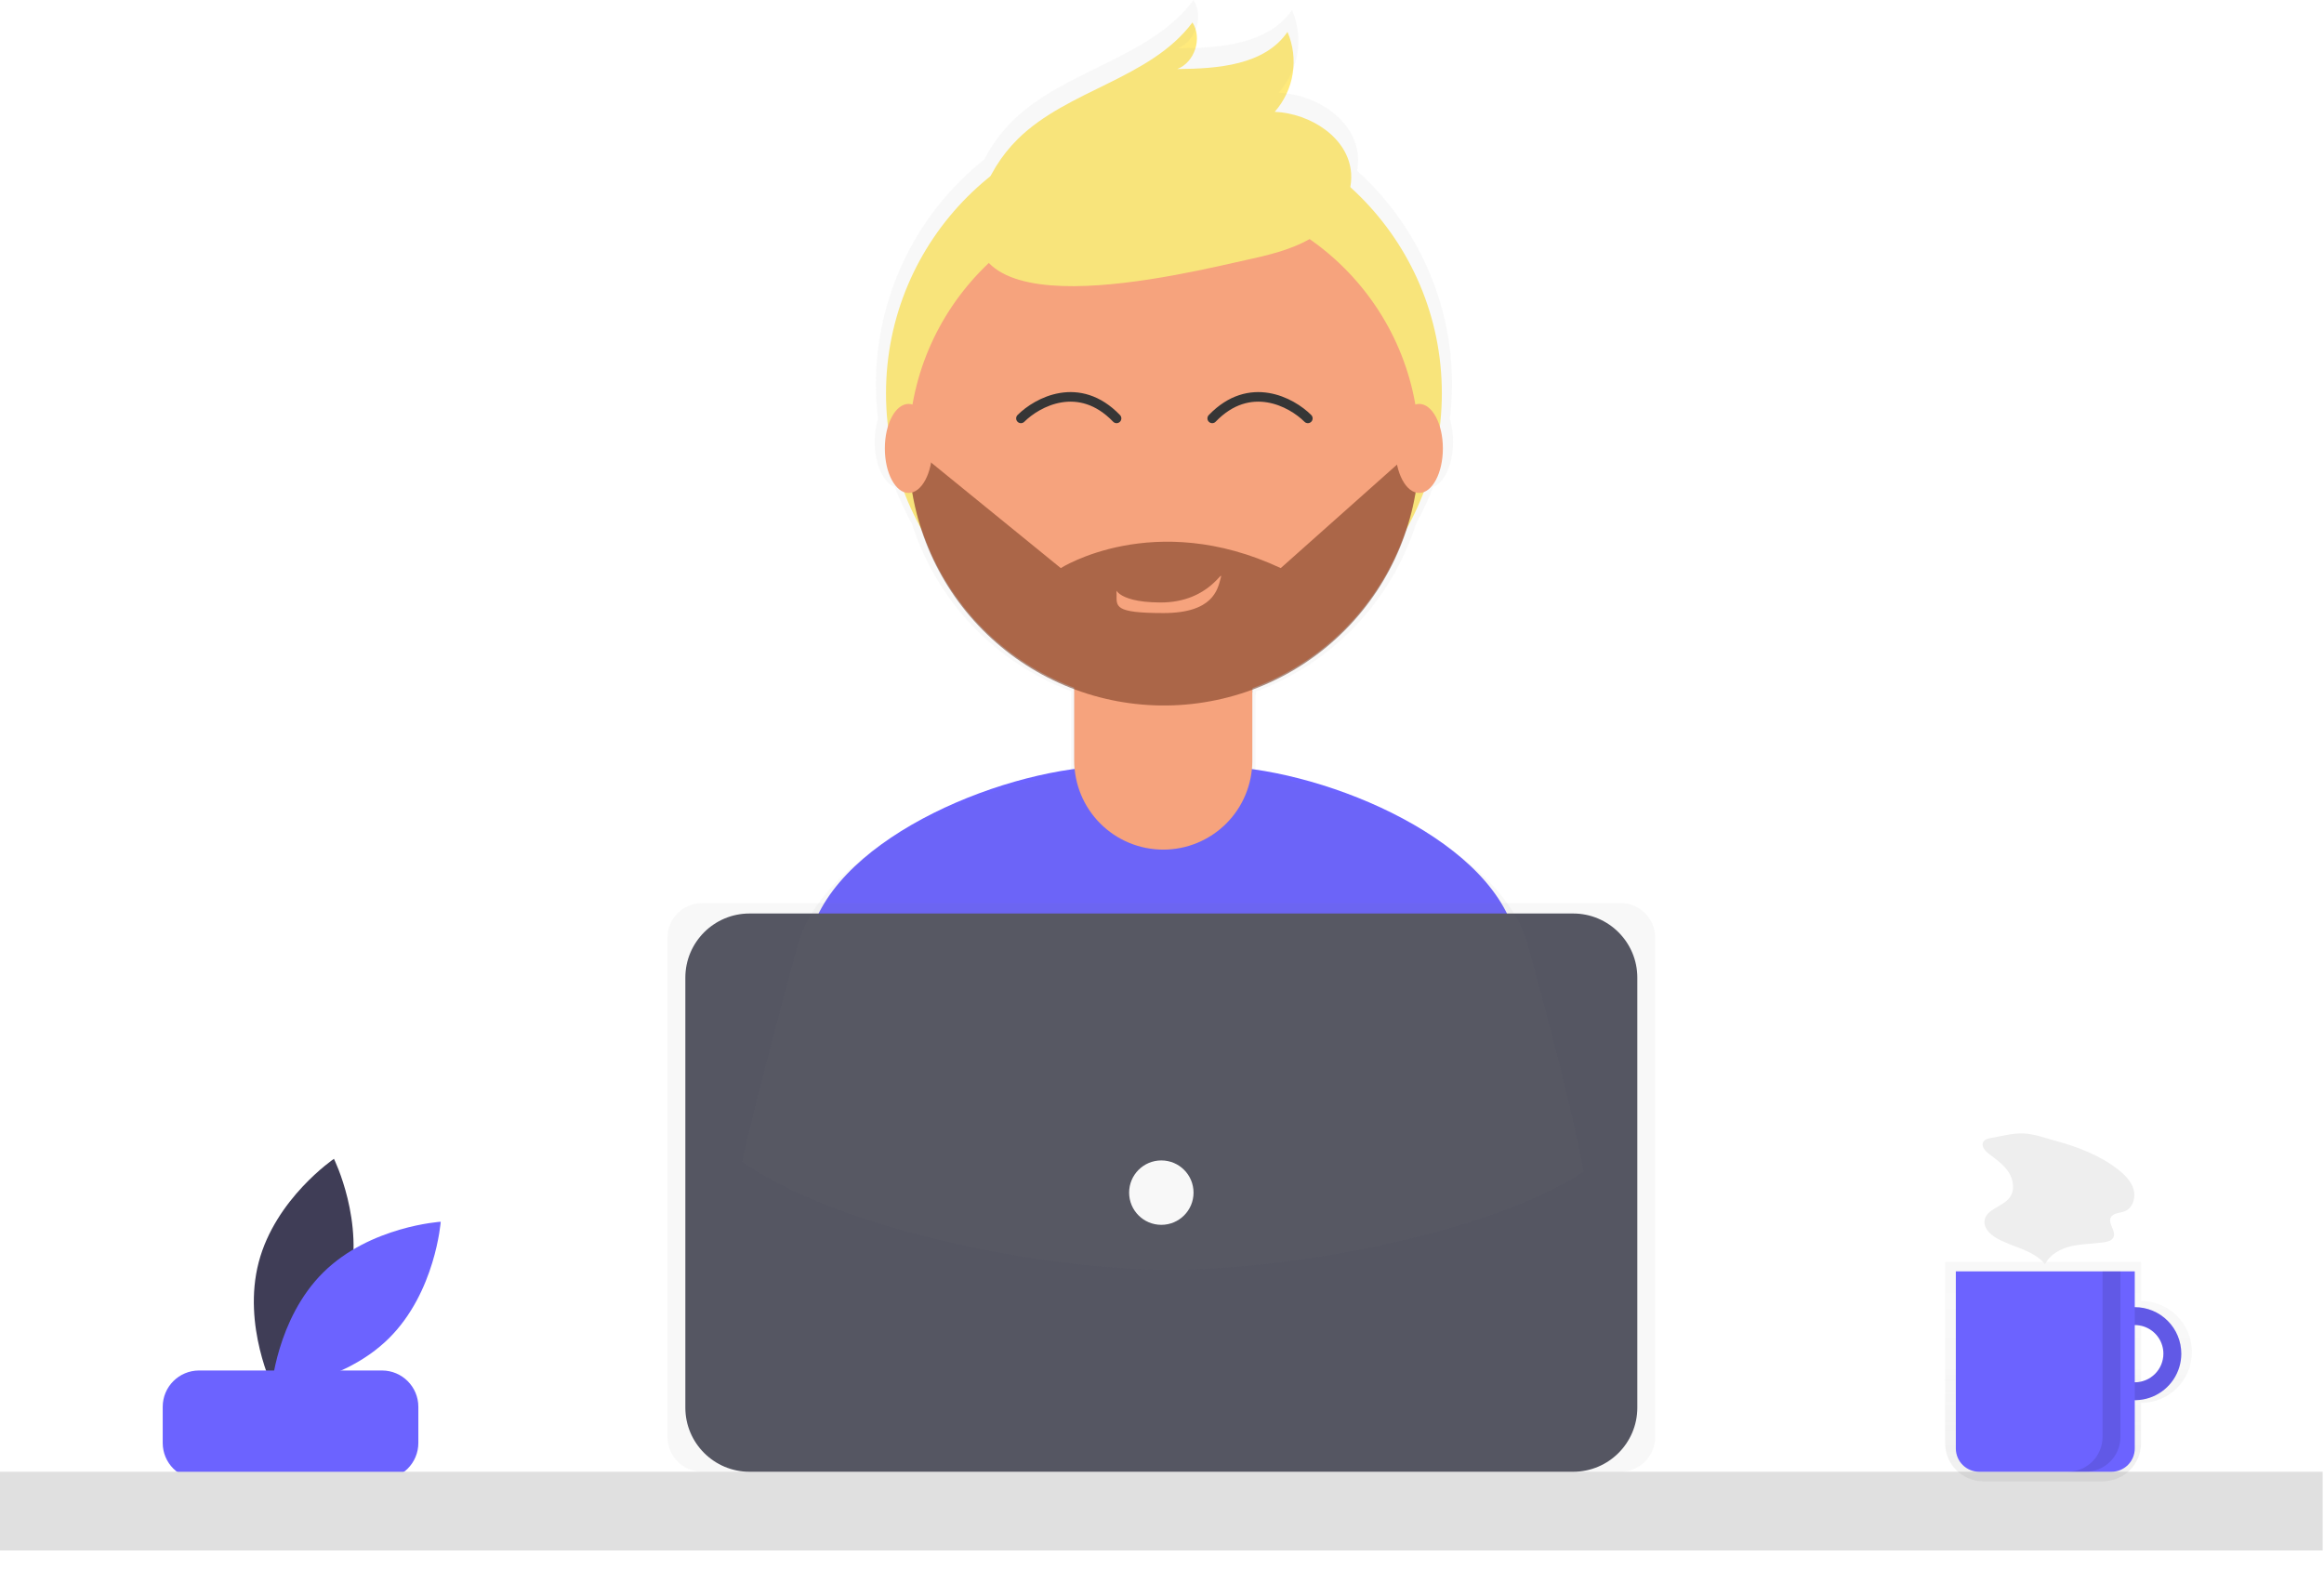 <svg width="972" height="662" viewBox="0 0 972 662" fill="none" xmlns="http://www.w3.org/2000/svg">
<g id="Designer" clip-path="url(#clip0)">
<path id="leaf left" d="M145.834 537.809C138.85 564.407 114.375 581.029 114.375 581.029C114.375 581.029 101.225 554.527 108.209 527.929C115.194 501.331 139.668 484.71 139.668 484.71C139.668 484.71 152.819 511.211 145.834 537.809Z" fill="#3F3D56"/>
<path id="leaf-right" d="M135.24 532.183C115.678 551.51 113.489 581.014 113.489 581.014C113.489 581.014 143.017 579.183 162.58 559.855C182.143 540.528 184.331 511.024 184.331 511.024C184.331 511.024 154.803 512.856 135.24 532.183Z" fill="#6C63FF"/>
<path id="pot" d="M159.772 573.241H83.251C74.858 573.241 68.053 580.045 68.053 588.439V603.54C68.053 611.933 74.858 618.737 83.251 618.737H159.772C168.165 618.737 174.969 611.933 174.969 603.54V588.439C174.969 580.045 168.165 573.241 159.772 573.241Z" fill="#6C63FF"/>
<path id="support" d="M971.44 615.598H0V648.529H971.44V615.598Z" fill="#E0E0E0"/>
<g id="cofee-container">
<g id="Group" opacity="0.7">
<path id="Vector" opacity="0.7" d="M895.494 544.178V527.785H813.525V603.606C813.525 605.705 813.939 607.784 814.742 609.723C815.545 611.662 816.723 613.424 818.207 614.908C819.691 616.393 821.453 617.57 823.392 618.373C825.332 619.177 827.41 619.59 829.509 619.59H879.51C883.75 619.59 887.815 617.906 890.813 614.908C893.81 611.911 895.494 607.845 895.494 603.606V586.802C901.139 586.791 906.55 584.541 910.537 580.546C914.525 576.55 916.765 571.135 916.765 565.49C916.765 559.845 914.525 554.431 910.537 550.435C906.55 546.439 901.139 544.189 895.494 544.178V544.178ZM895.494 578.605V552.375C898.973 552.375 902.308 553.757 904.768 556.217C907.228 558.676 908.609 562.012 908.609 565.49C908.609 568.969 907.228 572.304 904.768 574.764C902.308 577.224 898.973 578.605 895.494 578.605V578.605Z" fill="url(#paint0_linear)"/>
</g>
<path id="Vector_2" d="M892.857 546.744C889.008 546.744 885.246 547.886 882.046 550.024C878.846 552.162 876.352 555.201 874.879 558.757C873.407 562.312 873.021 566.225 873.772 569.999C874.523 573.774 876.376 577.241 879.098 579.963C881.819 582.684 885.286 584.537 889.061 585.288C892.835 586.039 896.748 585.653 900.304 584.181C903.859 582.708 906.898 580.214 909.036 577.014C911.175 573.814 912.316 570.052 912.316 566.203C912.316 561.042 910.266 556.093 906.616 552.444C902.967 548.795 898.018 546.744 892.857 546.744ZM892.857 578.178C890.489 578.178 888.174 577.475 886.204 576.16C884.235 574.844 882.7 572.974 881.794 570.786C880.888 568.598 880.65 566.19 881.112 563.867C881.575 561.544 882.715 559.41 884.39 557.736C886.064 556.061 888.198 554.921 890.521 554.459C892.844 553.997 895.251 554.234 897.44 555.14C899.628 556.046 901.498 557.581 902.814 559.55C904.129 561.52 904.832 563.835 904.832 566.203C904.832 569.379 903.57 572.425 901.324 574.67C899.079 576.916 896.033 578.178 892.857 578.178V578.178Z" fill="#6C63FF"/>
<path id="Vector_3" opacity="0.1" d="M892.857 546.744C889.008 546.744 885.246 547.886 882.046 550.024C878.846 552.162 876.352 555.201 874.879 558.757C873.407 562.312 873.021 566.225 873.772 569.999C874.523 573.774 876.376 577.241 879.098 579.963C881.819 582.684 885.286 584.537 889.061 585.288C892.835 586.039 896.748 585.653 900.304 584.181C903.859 582.708 906.898 580.214 909.036 577.014C911.175 573.814 912.316 570.052 912.316 566.203C912.316 561.042 910.266 556.093 906.616 552.444C902.967 548.795 898.018 546.744 892.857 546.744ZM892.857 578.178C890.489 578.178 888.174 577.475 886.204 576.16C884.235 574.844 882.7 572.974 881.794 570.786C880.888 568.598 880.65 566.19 881.112 563.867C881.575 561.544 882.715 559.41 884.39 557.736C886.064 556.061 888.198 554.921 890.521 554.459C892.844 553.997 895.251 554.234 897.44 555.14C899.628 556.046 901.498 557.581 902.814 559.55C904.129 561.52 904.832 563.835 904.832 566.203C904.832 569.379 903.57 572.425 901.324 574.67C899.079 576.916 896.033 578.178 892.857 578.178V578.178Z" fill="black"/>
<path id="Vector_4" d="M818.016 531.776H892.857V605.848C892.857 608.434 891.83 610.914 890.001 612.743C888.173 614.571 885.693 615.598 883.107 615.598H827.766C825.18 615.598 822.7 614.571 820.871 612.743C819.043 610.914 818.016 608.434 818.016 605.848V531.776Z" fill="#6C63FF"/>
<path id="Vector_5" opacity="0.1" d="M879.386 531.776V601.004C879.386 604.875 877.848 608.587 875.111 611.324C872.374 614.061 868.662 615.598 864.792 615.598H872.276C876.146 615.598 879.858 614.061 882.595 611.324C885.332 608.587 886.87 604.875 886.87 601.004V531.776H879.386Z" fill="black"/>
</g>
<path id="Smoke" d="M832.785 475.979C831.522 476.195 830.098 476.536 829.48 477.657C828.498 479.437 830.277 481.444 831.9 482.667C834.9 484.926 838.061 487.145 840.099 490.298C842.138 493.452 842.779 497.852 840.55 500.874C837.64 504.82 830.698 505.669 830.026 510.526C829.594 513.644 832.29 516.304 835.021 517.869C841.763 521.731 850.453 522.761 855.336 528.804C857.356 524.65 861.875 522.249 866.378 521.223C870.882 520.198 875.561 520.275 880.127 519.579C881.601 519.354 883.262 518.904 883.921 517.567C885.197 514.976 881.56 511.869 882.815 509.269C883.771 507.289 886.578 507.443 888.628 506.65C891.966 505.36 893.343 501.064 892.395 497.612C891.448 494.161 888.772 491.464 885.958 489.253C878.374 483.293 869.254 479.788 860.03 477.268C855.741 476.095 850.705 474.256 846.249 474.079C841.948 473.907 837.042 475.251 832.785 475.979Z" fill="#EEEEEE"/>
<g id="me">
<path id="Vector_6" opacity="0.1" d="M449.291 261.311H523.77V320.894C523.77 330.771 519.847 340.243 512.863 347.226C505.879 354.21 496.407 358.133 486.531 358.133H486.531C476.654 358.133 467.182 354.21 460.199 347.226C453.215 340.243 449.291 330.771 449.291 320.894V261.311H449.291Z" fill="black"/>
<path id="Vector_7" opacity="0.1" d="M449.429 289.434C473.433 298.402 499.855 298.475 523.908 289.64V280.49H449.429V289.434Z" fill="black"/>
<path id="Vector_8" opacity="0.1" d="M410.766 90.565C410.766 90.565 455.756 181.887 582.668 128.84L553.122 82.507L500.746 63.705L410.766 90.565Z" fill="black"/>
<path id="Vector_9" d="M410.766 89.222C410.766 89.222 455.756 180.545 582.668 127.497L553.122 81.164L500.746 62.362L410.766 89.222Z" fill="#FFEB84"/>
<path id="Vector_10" d="M489.331 521.722C538.226 521.722 618.145 507.148 656.127 482.109C652.013 459.625 642.548 423.242 633.577 390.681C622.153 349.213 550.05 320.465 507.037 320.465H465.588C422.442 320.465 350.235 349.38 338.955 391.025C330.358 422.761 321.182 457.614 316.616 478.077C355.751 505.575 437.868 521.722 489.331 521.722Z" fill="#6C63FF"/>
<path id="Vector_11" d="M486.806 280.733C551.002 280.733 603.042 228.692 603.042 164.497C603.042 100.302 551.002 48.261 486.806 48.261C422.611 48.261 370.571 100.302 370.571 164.497C370.571 228.692 422.611 280.733 486.806 280.733Z" fill="#FFEA7B"/>
<path id="Vector_12" d="M459.974 258.553H513.087C515.92 258.553 518.638 259.678 520.641 261.682C522.645 263.685 523.77 266.402 523.77 269.236V318.136C523.77 328.012 519.847 337.484 512.863 344.468C505.879 351.451 496.407 355.375 486.531 355.375H486.531C476.654 355.375 467.182 351.451 460.199 344.468C453.215 337.484 449.291 328.012 449.291 318.136V269.236C449.291 266.402 450.417 263.685 452.42 261.682C454.424 259.678 457.141 258.553 459.974 258.553V258.553Z" fill="#FDA57D"/>
<path id="Vector_13" d="M486.806 294.421C545.764 294.421 593.559 246.626 593.559 187.668C593.559 128.71 545.764 80.915 486.806 80.915C427.849 80.915 380.054 128.71 380.054 187.668C380.054 246.626 427.849 294.421 486.806 294.421Z" fill="#FDA57D"/>
<path id="Vector_14" d="M410.367 83.052C413.399 73.661 418.641 65.135 425.652 58.19C446.654 37.433 481.074 33.051 498.731 9.384C502.971 15.951 499.69 26.052 492.401 28.875C509.295 28.765 528.924 27.285 538.484 13.356C540.849 18.859 541.602 24.92 540.658 30.835C539.713 36.75 537.109 42.275 533.148 46.768C548.143 47.449 564.141 57.625 565.11 72.603C565.756 82.582 559.499 92.03 551.299 97.753C543.099 103.475 533.178 106.102 523.413 108.255C494.908 114.54 391.766 140.882 410.367 83.052Z" fill="#FFEA7B"/>
<path id="Vector_15" d="M593.556 188.602H590.726L535.663 237.621C482.616 212.776 443.669 237.621 443.669 237.621L385.921 190.617L380.098 191.349C380.888 219.366 392.665 245.95 412.887 265.358C433.109 284.767 460.153 295.444 488.179 295.083C516.206 294.723 542.966 283.354 562.682 263.431C582.398 243.509 593.488 216.631 593.556 188.602ZM486.645 256.423C465.877 256.423 467 253.692 467 248.5C467 244 464.732 252 485.5 252C506.268 252 512 236.5 510.5 242C509.273 246.5 507.412 256.423 486.645 256.423Z" fill="#72351C" fill-opacity="0.57"/>
<path id="Vector_16" d="M380.011 206.186C385.496 206.186 389.942 197.85 389.942 187.566C389.942 177.283 385.496 168.947 380.011 168.947C374.527 168.947 370.081 177.283 370.081 187.566C370.081 197.85 374.527 206.186 380.011 206.186Z" fill="#FDA57D"/>
<path id="Vector_17" d="M593.545 206.186C599.03 206.186 603.476 197.85 603.476 187.566C603.476 177.283 599.03 168.947 593.545 168.947C588.061 168.947 583.615 177.283 583.615 187.566C583.615 197.85 588.061 206.186 593.545 206.186Z" fill="#FDA57D"/>
<path id="Vector_18" d="M657.963 382.093H313.477C298.657 382.093 286.642 394.108 286.642 408.928V588.763C286.642 603.584 298.657 615.598 313.477 615.598H657.963C672.784 615.598 684.798 603.584 684.798 588.763V408.928C684.798 394.108 672.784 382.093 657.963 382.093Z" fill="#535461"/>
<path id="Vector 1" d="M427 175C433.797 168.208 451.314 158.7 467 175" stroke="#333333" stroke-width="4" stroke-linecap="round" stroke-linejoin="round"/>
<path id="Vector 2" d="M547 175C540.203 168.208 522.686 158.7 507 175" stroke="#333333" stroke-width="4" stroke-linecap="round" stroke-linejoin="round"/>
<g id="Group_2" opacity="0.7">
<path id="Vector_19" opacity="0.7" d="M638.969 395.265C628.558 357.473 569.532 329.876 525.119 323.757C525.125 323.478 525.14 323.202 525.14 322.921V290.571C525.187 290.554 525.236 290.539 525.283 290.522V289.296C541.045 283.434 555.268 274.065 566.877 261.898C578.486 249.731 587.177 235.084 592.293 219.064C595.038 214.101 597.428 208.95 599.443 203.648C604.184 201.922 607.765 194.104 607.765 184.71C607.783 181.496 607.332 178.297 606.427 175.214C607.009 170.43 607.306 165.615 607.316 160.795C607.335 143.946 603.81 127.282 596.971 111.883C590.132 96.485 580.132 82.696 567.619 71.413C567.991 69.477 568.117 67.503 567.995 65.535C566.99 50.008 550.405 39.46 534.862 38.754C538.968 34.096 541.667 28.369 542.646 22.237C543.625 16.106 542.844 9.822 540.393 4.118C530.482 18.557 510.135 20.092 492.622 20.205C500.178 17.279 503.579 6.808 499.184 3.05176e-05C480.88 24.534 445.199 29.077 423.428 50.594C418.685 55.3 414.71 60.722 411.648 66.66C397.5 77.932 386.077 92.25 378.23 108.548C370.384 124.847 366.316 142.706 366.329 160.795C366.339 165.571 366.63 170.342 367.201 175.084C366.268 178.207 365.803 181.451 365.821 184.71C365.821 194.147 369.436 201.989 374.209 203.667C376.233 208.987 378.633 214.155 381.392 219.134C386.49 235.061 395.123 249.629 406.646 261.748C418.169 273.868 432.283 283.225 447.933 289.119V322.921C447.933 323.182 447.948 323.438 447.953 323.697C403.371 329.711 343.874 357.525 333.555 395.621C324.643 428.52 315.131 464.649 310.398 485.862C350.966 514.367 436.091 531.105 489.439 531.105C540.126 531.105 622.972 515.998 662.346 490.042C658.081 466.734 648.268 429.018 638.969 395.265Z" fill="url(#paint1_linear)"/>
</g>
<path id="Vector_20" d="M485.72 512.317C493.16 512.317 499.192 506.286 499.192 498.846C499.192 491.406 493.16 485.374 485.72 485.374C478.28 485.374 472.249 491.406 472.249 498.846C472.249 506.286 478.28 512.317 485.72 512.317Z" fill="white"/>
<g id="Group_3" opacity="0.7">
<path id="Vector_21" opacity="0.7" d="M677.782 377.704H293.658C285.65 377.704 279.158 384.196 279.158 392.204V601.098C279.158 609.107 285.65 615.598 293.658 615.598H677.782C685.79 615.598 692.282 609.107 692.282 601.098V392.204C692.282 384.196 685.79 377.704 677.782 377.704Z" fill="url(#paint2_linear)"/>
</g>
</g>
</g>
<defs>
<linearGradient id="paint0_linear" x1="865.166" y1="619.59" x2="865.166" y2="527.785" gradientUnits="userSpaceOnUse">
<stop stop-color="#808080" stop-opacity="0.25"/>
<stop offset="0.535" stop-color="#808080" stop-opacity="0.12"/>
<stop offset="1" stop-color="#808080" stop-opacity="0.1"/>
</linearGradient>
<linearGradient id="paint1_linear" x1="211708" y1="345274" x2="211708" y2="63201.5" gradientUnits="userSpaceOnUse">
<stop stop-color="#808080" stop-opacity="0.25"/>
<stop offset="0.535" stop-color="#808080" stop-opacity="0.12"/>
<stop offset="1" stop-color="#808080" stop-opacity="0.1"/>
</linearGradient>
<linearGradient id="paint2_linear" x1="200942" y1="146825" x2="200942" y2="90231.3" gradientUnits="userSpaceOnUse">
<stop stop-color="#808080" stop-opacity="0.25"/>
<stop offset="0.535" stop-color="#808080" stop-opacity="0.12"/>
<stop offset="1" stop-color="#808080" stop-opacity="0.1"/>
</linearGradient>
<clipPath id="clip0">
<rect width="971.44" height="662" fill="white"/>
</clipPath>
</defs>
</svg>
